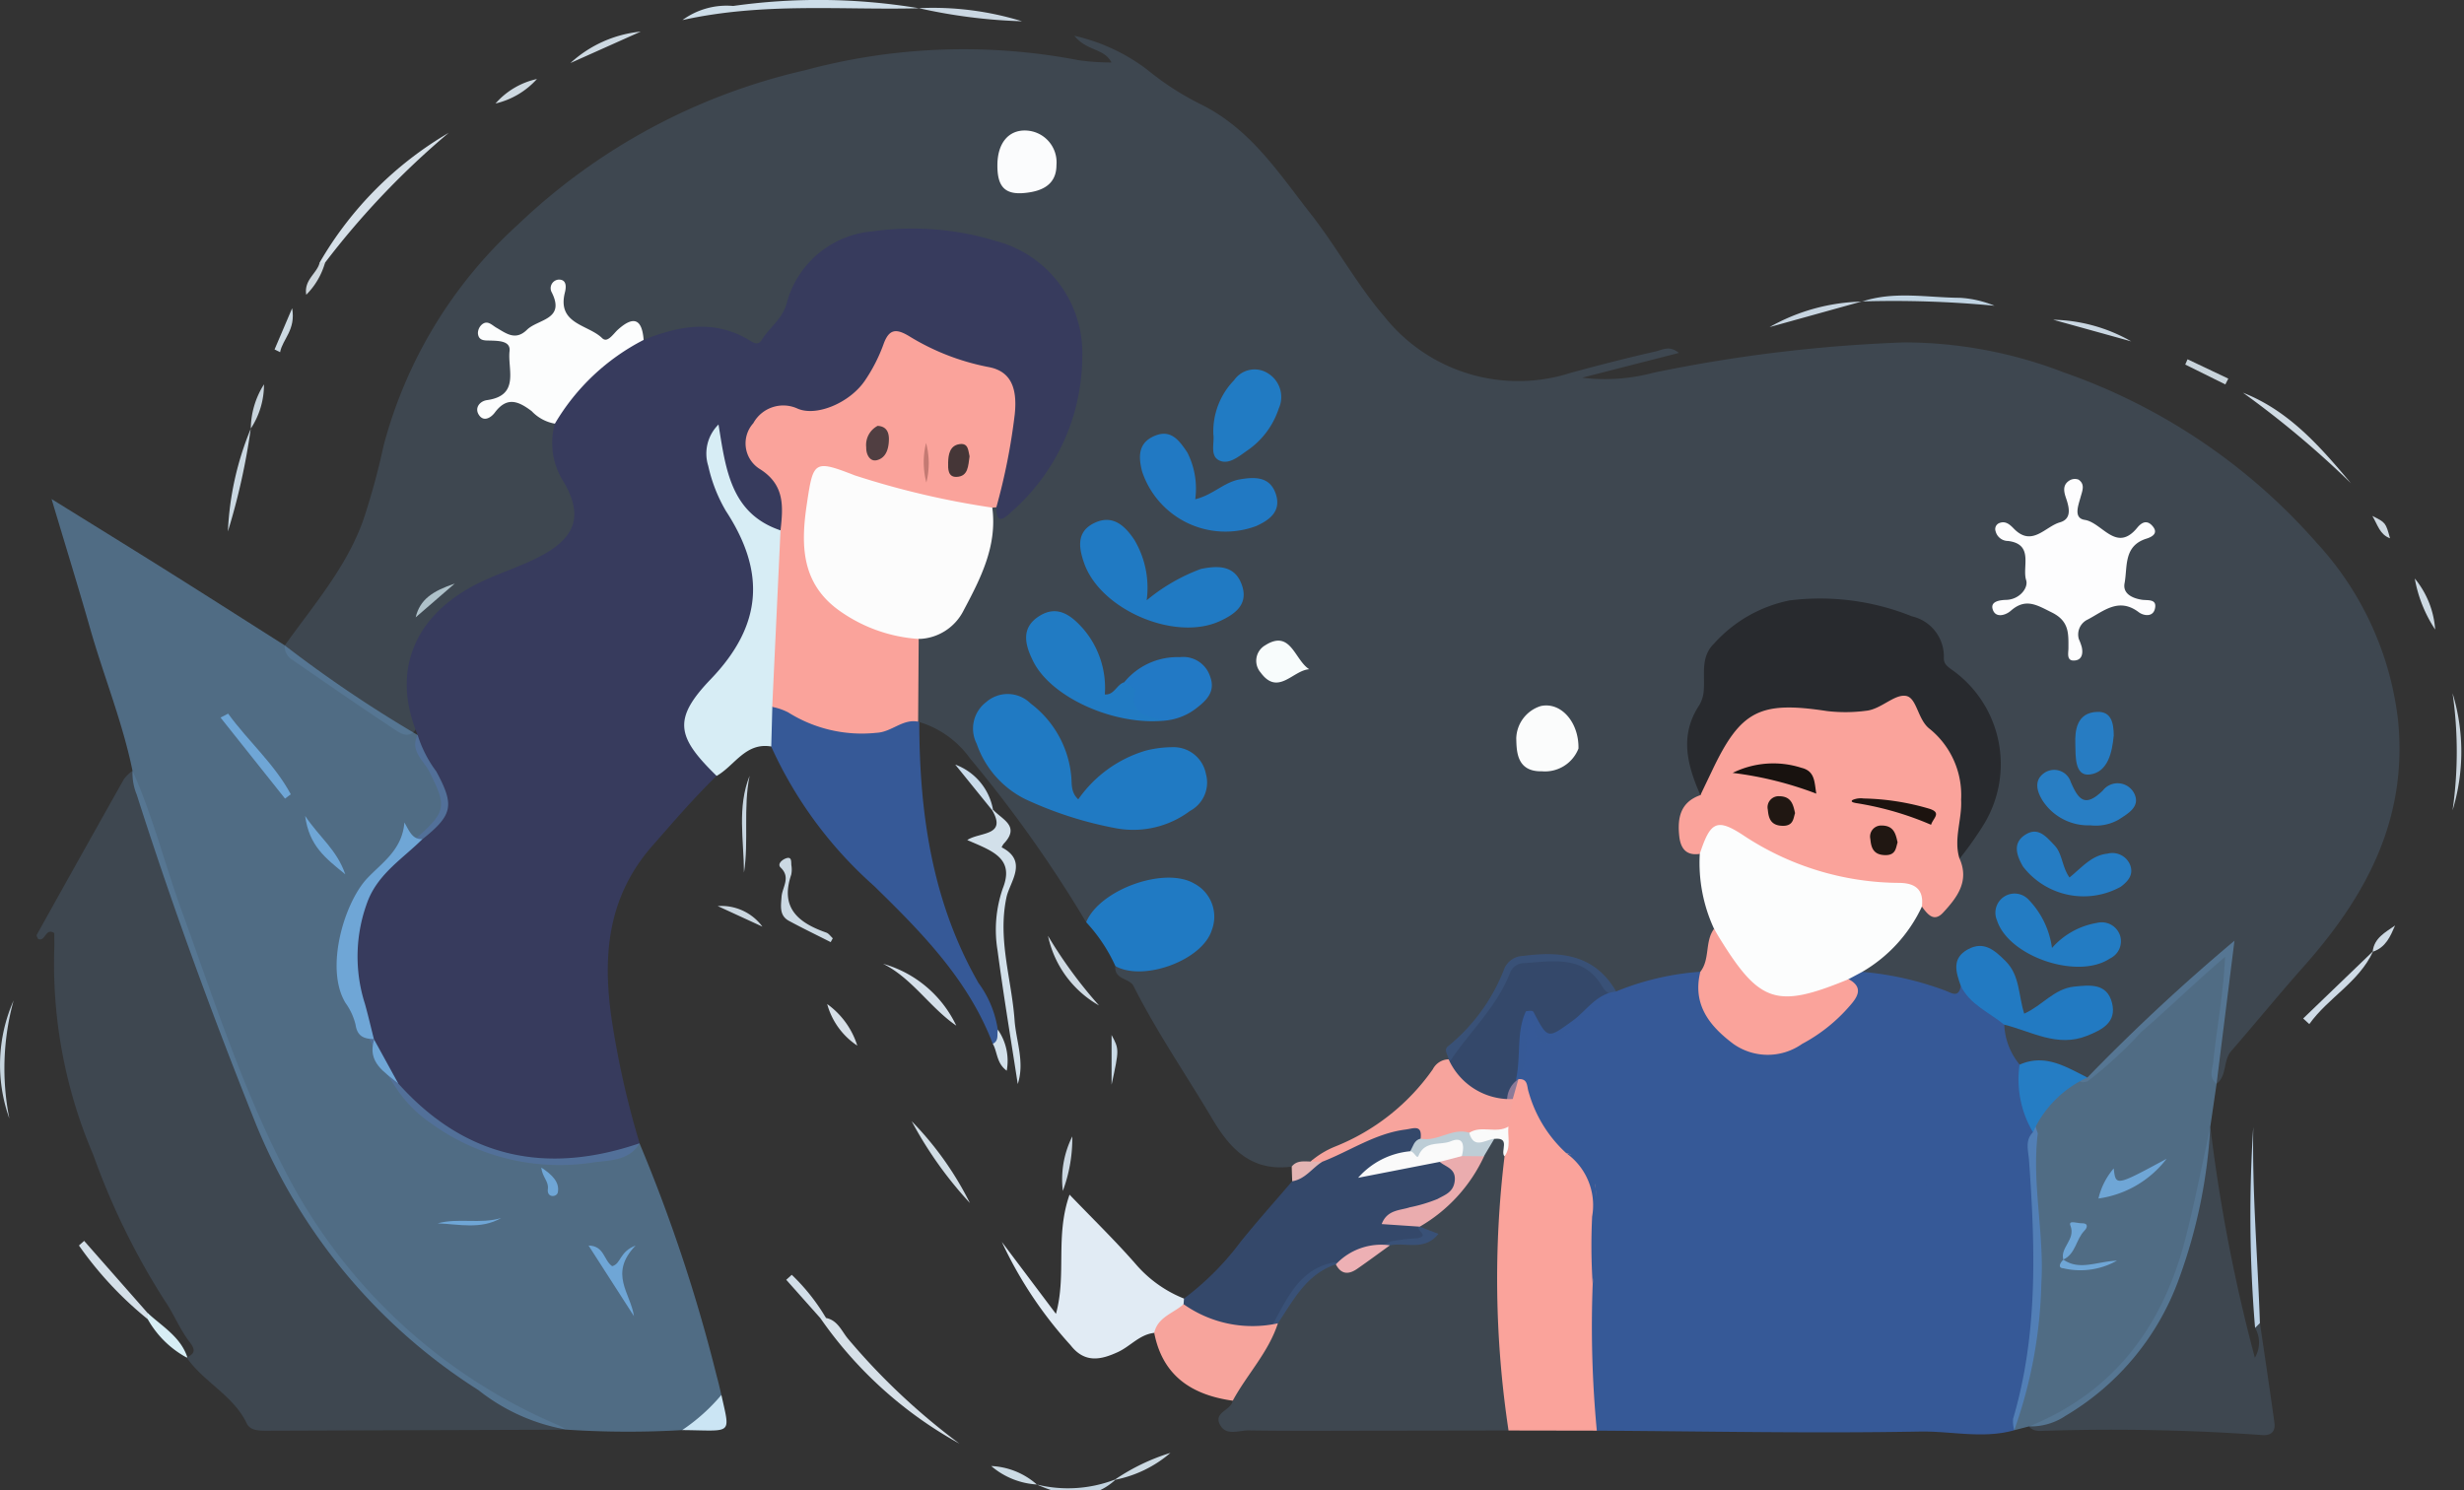 <svg xmlns="http://www.w3.org/2000/svg" xmlns:xlink="http://www.w3.org/1999/xlink" width="124" height="75" viewBox="0 0 124 75">
  <rect x="0" y="0" width="124" height="75" fill="#333333" stroke="none"/>
  <defs>
    <clipPath id="clip-path">
      <rect id="Rectangle_1893" data-name="Rectangle 1893" width="124" height="75" fill="none"/>
    </clipPath>
  </defs>
  <g id="Group_1097" data-name="Group 1097" transform="translate(-34 -309.418)">
    <g id="Group_1095" data-name="Group 1095" transform="translate(34 309.418)">
      <g id="Group_1094" data-name="Group 1094" transform="translate(0 0)" clip-path="url(#clip-path)">
        <path id="Path_15502" data-name="Path 15502" d="M54.217,46.368a64.358,64.358,0,0,0-5.849-8.251,4.869,4.869,0,0,0-2.549-1.825l-.16-.151a8.5,8.5,0,0,1-.071-3.863,7.017,7.017,0,0,0,3.391-4.49c.234-.747.047-1.545.4-2.256a.38.38,0,0,1,.318-.159c.549.139.833-.262,1.133-.584a9.4,9.4,0,0,0,2.767-7.72,5.161,5.161,0,0,0-3.77-4.57,12.5,12.5,0,0,0-6.687-.519A4.586,4.586,0,0,0,39.655,14.8c-.124.3-.239.611-.384.905-.822,1.683-1.334,1.908-3.064,1.251a4.019,4.019,0,0,0-2.419-.118,4.678,4.678,0,0,1-1.8.337c-.34-.236-.531-.68-1.142-.385a2.123,2.123,0,0,1-3.125-1.872c-.005,1.54-1.545,2.4-3.285,1.835.153.062-.095-.013-.027.027,2.033,1.205,1.312,2.37.062,3.575a1.167,1.167,0,0,1,1.6-.2,5.653,5.653,0,0,1,1.569,1.17,6.261,6.261,0,0,0,.838,3.252,2.35,2.35,0,0,1-.895,3.218,7.809,7.809,0,0,1-2.176,1.126,11.419,11.419,0,0,0-2.437,1.159,4.983,4.983,0,0,0-2.553,5.167,2.71,2.71,0,0,1,.045,1.449c-.323.4-.684.21-.987.01-1.75-1.155-3.474-2.351-5.2-3.542a.78.78,0,0,1-.389-.724c1.432-2.017,3.075-3.889,3.939-6.277A35.271,35.271,0,0,0,18.855,22.4a22.955,22.955,0,0,1,6.773-11.152,30.861,30.861,0,0,1,14.43-7.76,30.638,30.638,0,0,1,13.775-.509,11.659,11.659,0,0,0,1.658.115c-.374-.726-1.224-.553-1.87-1.343A9.5,9.5,0,0,1,57.3,3.464a14.158,14.158,0,0,0,2.74,1.762c2.479,1.247,3.886,3.462,5.488,5.5,1.3,1.659,2.319,3.555,3.691,5.149a8.61,8.61,0,0,0,9.387,2.839c1.421-.386,2.848-.753,4.285-1.08.317-.072.684-.316,1.156.08l-4.872,1.247a9.406,9.406,0,0,0,3.591-.251,75.036,75.036,0,0,1,12.611-1.525,22.315,22.315,0,0,1,8.032,1.506,30.117,30.117,0,0,1,12.715,8.559,15.834,15.834,0,0,1,4.119,9.006c.475,4.946-1.616,8.8-4.737,12.322-1.244,1.4-2.433,2.858-3.664,4.274-.419.482-.2,1.228-.734,1.648-.425-.323-.207-.745-.168-1.132.167-1.661.5-3.306.593-5.26-1.55,1.328-2.848,2.6-4.217,3.783a21.6,21.6,0,0,1-2.708,2.489c-.121.027-.277.071-.359.005a4.422,4.422,0,0,0-3.129-.671,2.392,2.392,0,0,1-.776-2.311c.692-.185,1.277.2,1.9.371a3.312,3.312,0,0,0,2.516-.141c.462-.245.824-.614.642-1.182-.167-.528-.658-.552-1.126-.529a3.955,3.955,0,0,0-1.887.831c-.948.6-1.283.459-1.518-.633a3.141,3.141,0,0,0-.7-1.668,1.191,1.191,0,0,0-1.327-.4c-.56.209-.488.683-.423,1.14a1.815,1.815,0,0,1,.006.491.622.622,0,0,1-.934.464c-1.329-.515-2.778-.594-4.1-1.133a.311.311,0,0,1,.015-.574c1.166-.708,1.829-1.89,2.746-2.831,1.073.224,1.516-.411,1.8-1.291A9.859,9.859,0,0,0,98.062,43a9.787,9.787,0,0,0,1.688-3.65c.28-2.067.053-3.941-1.853-5.235a1.974,1.974,0,0,1-.918-1.391,1.673,1.673,0,0,0-.847-1.152,9.064,9.064,0,0,0-9.523.49c-.389.319-.826.65-.839,1.165a12.068,12.068,0,0,1-.908,3.544c-.357,1.063.364,2.072.353,3.135-1.084,1.645-1.079,2,.033,3.073.319,1.183.37,2.419.739,3.592-.131.852-.035,1.777-.792,2.427-1.388.356-2.775.719-4.166,1.062a.887.887,0,0,1-.826-.437c-.937-1.62-2.478-1.288-3.937-1.2a.771.771,0,0,0-.7.445c-.651,1.713-2,2.955-2.995,4.433a16.05,16.05,0,0,1-6.957,5.288,1.89,1.89,0,0,1-1.057.082c-1.965.249-3.046-.81-3.984-2.391-1.324-2.233-2.8-4.375-3.972-6.7-.2-.4-.983-.319-.916-1a6.343,6.343,0,0,0,3.112-.538c1.17-.569,1.706-1.493,1.407-2.424-.281-.871-1.166-1.276-2.467-1.118a6.194,6.194,0,0,0-3.522,1.869" transform="translate(0.444 0.05)" fill="rgba(111,166,214,0.18)"/>
        <path id="Path_15503" data-name="Path 15503" d="M31.844,16.789c1.773-.71,3.542-1.051,5.315.014.185.11.437.3.635-.023.381-.614,1-1.018,1.236-1.789a4.879,4.879,0,0,1,4.308-3.661,14.319,14.319,0,0,1,6.213.476,5.826,5.826,0,0,1,4.365,5.847,10.431,10.431,0,0,1-3.576,7.8c-.365.349-.756.648-.746-.238a5.237,5.237,0,0,1,.258-2.515c.093-.646.24-1.286.318-1.934.18-1.506-.217-2.065-1.711-2.441a14.224,14.224,0,0,1-2.642-1c-1.3-.618-1.312-.642-1.972.7a4.6,4.6,0,0,1-2.393,2.354,2.665,2.665,0,0,1-2.023.208,1.4,1.4,0,0,0-1.795.66,1.376,1.376,0,0,0,.388,1.864,2.74,2.74,0,0,1,.842,3.3c-.9.4-1.386-.3-1.876-.785a5.745,5.745,0,0,1-1.517-3.67,4.081,4.081,0,0,0,.5,2.646c.438.971.866,1.947,1.34,2.9a4.1,4.1,0,0,1-.408,4.614c-.543.721-1.1,1.431-1.651,2.144-1.206,1.556-1.212,2.116-.1,3.712a1.334,1.334,0,0,1,.366.758c-1.148,1.114-2.184,2.324-3.238,3.526-2.237,2.55-2.506,5.477-2.059,8.638a44.594,44.594,0,0,0,1.419,6.328c-.511.867-1.453.857-2.249.953a11.029,11.029,0,0,1-8.25-1.958A6.348,6.348,0,0,1,19.43,54.5a13.168,13.168,0,0,1-1.306-2.372,2.054,2.054,0,0,1-.162-.34,10.847,10.847,0,0,1-.67-5.749c.354-1.891,1.684-3.1,3.145-4.2,1.483-1.321,1.5-1.566.624-3.316-.285-.568-.992-1.049-.592-1.848-1.356-3.274-.154-6.139,3.274-7.744.965-.452,2-.771,2.933-1.27,1.808-.963,2.134-2.1,1.079-3.832a3.59,3.59,0,0,1-.38-2.824.592.592,0,0,1,.035-.579,7.424,7.424,0,0,1,4.432-3.637" transform="translate(0.548 0.319)" fill="#373b5d"/>
        <path id="Path_15504" data-name="Path 15504" d="M19.964,53.842c3.359,3.75,7.441,4.609,12.138,3.006a80.73,80.73,0,0,1,3.886,11.722c.089.312.157.629.234.943a2.557,2.557,0,0,1-1.973,1.771,47,47,0,0,1-5.8-.021A9.8,9.8,0,0,1,24,69.275,28.7,28.7,0,0,1,12.768,55.807C10.589,50.369,8.579,44.879,6.8,39.3a2.857,2.857,0,0,1-.212-1.2c-.5-2.444-1.445-4.754-2.127-7.142-.59-2.07-1.227-4.127-1.947-6.537,2.17,1.348,4.059,2.512,5.936,3.691,1.938,1.218,3.867,2.45,5.8,3.676A64.481,64.481,0,0,0,20.938,36.3a6.088,6.088,0,0,0,.939,1.835c.922,1.708.834,2.18-.695,3.406-.617.274-.751-.074-.865-.713.358,1.1-.474,1.522-.976,2.02A6.752,6.752,0,0,0,17.2,48.1a6.049,6.049,0,0,0,1.54,3.5l.011.024a3.933,3.933,0,0,0,1.216,2.214" transform="translate(0.081 0.696)" fill="rgba(111,166,214,0.5)"/>
        <path id="Path_15505" data-name="Path 15505" d="M98.5,50.223a3.345,3.345,0,0,0,.775,2.007c.443,1.116.513,2.33.911,3.459-.311,2.525.334,5.027.179,7.55A23.558,23.558,0,0,1,99,70.633c-1.573.443-3.168.037-4.749.065-5.418.1-10.84-.014-16.26-.045a4.029,4.029,0,0,1-.579-2.347,30.161,30.161,0,0,1,.028-4.779,21.919,21.919,0,0,0-.053-6.942c-.239.253-.487.469-.859.333a4.187,4.187,0,0,1-1.99-2.492,9.2,9.2,0,0,0-.611-1.448c.257-1.147.007-2.393.5-3.43.261-.05.347-.031.387.045.719,1.365.7,1.344,1.958.434.711-.516,1.2-1.362,2.188-1.478a13.726,13.726,0,0,1,4.238-.993c.361.356.248.838.333,1.265a3.039,3.039,0,0,0,4.193,2.272A6.946,6.946,0,0,0,90.2,49.338a1.16,1.16,0,0,0,.323-1.326c.09-.493.446-.5.833-.452a15.83,15.83,0,0,1,4.158.937c.344.128.7.4.8-.242.735.651,1.785.953,2.192,1.968" transform="translate(2.365 1.355)" fill="#365997"/>
        <path id="Path_15506" data-name="Path 15506" d="M6.615,37.723c1.019,2.272,1.617,4.689,2.464,7.021,1.661,4.576,3.15,9.231,5.438,13.543A27.552,27.552,0,0,0,28.05,70.661c.146.066.284.149.425.224q-7.565.025-15.13.052c-.384,0-.815-.011-.985-.367-.675-1.415-2.165-2.078-3.023-3.315l.027-.027c.441-.185.38-.42.125-.75-.5-.645-.8-1.426-1.251-2.079a36.183,36.183,0,0,1-3.6-7.345A24.387,24.387,0,0,1,2.673,46.72c.013-.285,0-.571,0-.831-.459-.293-.435.469-.816.292-.022-.057-.091-.153-.067-.2q2.186-3.929,4.393-7.847a2.092,2.092,0,0,1,.43-.416" transform="translate(0.057 1.075)" fill="rgba(111,166,214,0.18)"/>
        <path id="Path_15507" data-name="Path 15507" d="M98.229,70.676a1.605,1.605,0,0,1-.059-.579c1.264-4.284,1.112-8.649.8-13.028-.034-.465-.215-.981.2-1.394.345-1.478,1.083-2.57,2.74-2.754a98.847,98.847,0,0,1,7.4-6.886c-.33,2.641-.616,4.921-.9,7.2q-.159,1.089-.318,2.179a26.331,26.331,0,0,1-1.578,7.649,13.2,13.2,0,0,1-5.692,6.878,3.15,3.15,0,0,1-1.857.542l-.739.191" transform="translate(3.139 1.312)" fill="rgba(111,166,214,0.5)"/>
        <path id="Path_15508" data-name="Path 15508" d="M74.015,70.416q-3.289.006-6.58.011c-2.169,0-4.34.02-6.508-.014-.489-.007-1.141.305-1.445-.31s.578-.7.653-1.186c-.131-.78.5-1.227.816-1.8.41-.736.888-1.433,1.277-2.181.714-1.3,1.342-2.684,3.041-2.987a1.679,1.679,0,0,0,1.69-.391,4.57,4.57,0,0,1,1.16-.665,10.416,10.416,0,0,1,1.3-.15c.638-.118-.042-.4.061-.59a1.3,1.3,0,0,1,.689-.814,7.341,7.341,0,0,0,2.375-2.877c.268-.354.408-.839.948-.913.66.191.54.77.63,1.247a60.983,60.983,0,0,0-.234,6.974,27.24,27.24,0,0,0,.33,5.127,1.688,1.688,0,0,1-.2,1.522" transform="translate(1.901 1.583)" fill="rgba(111,166,214,0.18)"/>
        <path id="Path_15509" data-name="Path 15509" d="M73.581,70.494a51.163,51.163,0,0,1-.2-13.8,2.592,2.592,0,0,0-.1-1.447,9.446,9.446,0,0,1,.233-1.479,1.272,1.272,0,0,1,.564-.957c.5-.037.416.373.518.657a6.569,6.569,0,0,0,1.87,3.049,2.146,2.146,0,0,1,1.445,2.574c-.127,1.334.072,2.684-.094,4.024a55.865,55.865,0,0,0,.207,7.388l-4.443-.008" transform="translate(2.335 1.505)" fill="#faa39b"/>
        <path id="Path_15510" data-name="Path 15510" d="M98.943,70.225c4.332-1.76,6.756-5.1,7.881-9.489.474-1.845.834-3.719,1.246-5.58a83.927,83.927,0,0,0,2.24,11.609,1.482,1.482,0,0,0,.012-1.5.66.66,0,0,1,.244-.239c.246,1.672.5,3.344.729,5.019.062.461-.2.664-.677.609a106.219,106.219,0,0,0-10.752-.214c-.319,0-.667.083-.923-.211" transform="translate(3.165 1.572)" fill="rgba(111,166,214,0.18)"/>
        <path id="Path_15511" data-name="Path 15511" d="M45.07,35.361c.007,4.6.644,9.056,2.983,13.138a5.26,5.26,0,0,1,.969,2.348c.054.285.342.653-.252.712-1.224-3.221-3.578-5.606-5.976-7.948a20.862,20.862,0,0,1-5.177-7.02,1.81,1.81,0,0,1-.124-1.908.911.911,0,0,1,1.238-.051,6.392,6.392,0,0,0,5.348.556.9.9,0,0,1,.928.147Z" transform="translate(1.192 0.981)" fill="#365997"/>
        <path id="Path_15512" data-name="Path 15512" d="M69.605,60.173l.94.363c-.7.889-1.653.407-2.443.58-.934.242-1.776.741-2.719.957-1.487.488-2.13,1.8-2.918,2.967a4.208,4.208,0,0,1-4.825-.865.45.45,0,0,1,.1-.382,14.033,14.033,0,0,0,2.829-2.831c.842-1.049,1.743-2.052,2.617-3.074a4.994,4.994,0,0,1,1.54-1.165c1.336-.5,2.46-1.5,3.928-1.679.547-.068,1.225-.267,1.2.691a2.431,2.431,0,0,1-.713.822,15.494,15.494,0,0,1-1.626.6c1.14-.08,2.12-.421,3.14-.381,1.169.576,1.244,1.3.278,2.077-.675.543-1.542.507-2.3.863.336.194.787.049.975.457" transform="translate(1.843 1.567)" fill="rgba(54,89,151,0.56)"/>
        <path id="Path_15513" data-name="Path 15513" d="M37.8,34.981q-.026,1-.054,2c-1.3-.22-1.842.969-2.749,1.48-2-1.955-2.234-2.848-.3-4.864,2.632-2.741,2.76-5.423.765-8.474a7.808,7.808,0,0,1-.888-2.269,2.056,2.056,0,0,1,.518-2.08c.365,2.241.609,4.485,3.125,5.33a1.485,1.485,0,0,1,.381,1.469,43.766,43.766,0,0,0-.217,5.6,2.415,2.415,0,0,1-.581,1.808" transform="translate(1.067 0.592)" fill="#d7edf5"/>
        <path id="Path_15514" data-name="Path 15514" d="M58.021,63.694c-.007.095-.013.188-.021.283-.262.715-.935,1.013-1.479,1.443-.737.082-1.2.677-1.824.964-.852.393-1.671.577-2.384-.344a20.649,20.649,0,0,1-3.46-5.2l2.724,3.623c.547-1.971-.05-3.906.685-6,1.2,1.249,2.355,2.37,3.406,3.582a6.247,6.247,0,0,0,2.352,1.648" transform="translate(1.563 1.667)" fill="#e1ebf4"/>
        <path id="Path_15515" data-name="Path 15515" d="M52.967,45.193c.676-1.645,3.969-2.831,5.459-1.934a1.883,1.883,0,0,1,.866,2.325c-.47,1.525-3.434,2.61-4.854,1.819a8.219,8.219,0,0,0-1.471-2.211" transform="translate(1.694 1.224)" fill="#207ac3"/>
        <path id="Path_15516" data-name="Path 15516" d="M56.285,65.267c.178-.8.966-.982,1.479-1.443a5.994,5.994,0,0,0,4.745.963c-.473,1.463-1.556,2.573-2.271,3.895-2.059-.288-3.531-1.249-3.952-3.415" transform="translate(1.8 1.819)" fill="#f7a49c"/>
        <path id="Path_15517" data-name="Path 15517" d="M48.462,39.619c.434.493,1.4.82.542,1.718a.879.879,0,0,0-.106.182c1.361.7.4,1.749.241,2.527-.446,2.122.261,4.113.409,6.162.076,1.071.523,2.112.161,3.225-.343-2.236-.717-4.467-1.014-6.709a6.347,6.347,0,0,1,.264-3.144c.487-1.233-.174-1.705-1.1-2.127-.18-.082-.363-.159-.691-.3.625-.416,2.013-.192,1.255-1.5Z" transform="translate(1.509 1.129)" fill="#d2e0ea"/>
        <path id="Path_15518" data-name="Path 15518" d="M40.289,64.5c.6.116.795.686,1.123,1.067A33.211,33.211,0,0,0,47,70.822a20.64,20.64,0,0,1-6.991-6.307.167.167,0,0,1,.278-.012" transform="translate(1.28 1.837)" fill="#d6e0e8"/>
        <path id="Path_15519" data-name="Path 15519" d="M15.59,13.026A18.008,18.008,0,0,1,22.083,6.5a41.148,41.148,0,0,0-6.221,6.532q-.141.2-.272-.005" transform="translate(0.499 0.185)" fill="#d6e0e8"/>
        <path id="Path_15520" data-name="Path 15520" d="M45.175.416c-3.881.1-7.781-.312-11.894.594A3.763,3.763,0,0,1,35.834.3a30.758,30.758,0,0,1,9.342.114Z" transform="translate(1.064 0)" fill="#cddde8"/>
        <path id="Path_15521" data-name="Path 15521" d="M114.816,23.778a47.75,47.75,0,0,0-5.435-4.559c2.336.919,3.9,2.735,5.435,4.559" transform="translate(3.498 0.548)" fill="#cfdae3"/>
        <path id="Path_15522" data-name="Path 15522" d="M110.221,65.022l-.244.239a68.251,68.251,0,0,1-.091-10.106c-.06,3.3.225,6.578.334,9.868" transform="translate(3.509 1.572)" fill="#bbd1e5"/>
        <path id="Path_15523" data-name="Path 15523" d="M43.063,47.165a5.834,5.834,0,0,1,3.684,3.114c-1.336-.919-2.216-2.38-3.684-3.114" transform="translate(1.377 1.344)" fill="#d4dfe9"/>
        <path id="Path_15524" data-name="Path 15524" d="M7.3,64.658a18.188,18.188,0,0,1-3.45-3.7l.261-.233q1.6,1.819,3.2,3.637c.07.069.092.135.064.2s-.053.095-.077.095" transform="translate(0.123 1.731)" fill="#d4dfe8"/>
        <path id="Path_15525" data-name="Path 15525" d="M40.587,46.222c-.7-.357-1.419-.7-2.11-1.076-.486-.268-.391-.757-.362-1.2.032-.49.481-.972-.044-1.475-.182-.174.062-.383.238-.454.33-.134.287.148.3.331a1.275,1.275,0,0,1-.008.485c-.572,1.673.369,2.42,1.765,2.91.127.045.22.188.328.286-.036.064-.07.129-.106.192" transform="translate(1.216 1.197)" fill="#cbd9e3"/>
        <path id="Path_15526" data-name="Path 15526" d="M33.266,70.034a9.47,9.47,0,0,0,1.974-1.77c.453,2.061.581,1.791-1.974,1.77" transform="translate(1.064 1.946)" fill="#cbe5f4"/>
        <path id="Path_15527" data-name="Path 15527" d="M47.388,58.987a19.834,19.834,0,0,1-2.93-4.118,16.208,16.208,0,0,1,2.93,4.118" transform="translate(1.422 1.564)" fill="#d1dde5"/>
        <path id="Path_15528" data-name="Path 15528" d="M119.6,33.924a10.09,10.09,0,0,1,0,5.894,20.7,20.7,0,0,0,0-5.894" transform="translate(3.825 0.967)" fill="#c9d5de"/>
        <path id="Path_15529" data-name="Path 15529" d="M90.8,14.768c1.623-.544,3.286-.2,4.931-.191a5.381,5.381,0,0,1,1.739.4A53.628,53.628,0,0,0,90.8,14.76Z" transform="translate(2.904 0.412)" fill="#c0d4e3"/>
        <path id="Path_15530" data-name="Path 15530" d="M.688,48.947A12.885,12.885,0,0,0,.47,54.9a8.021,8.021,0,0,1,.219-5.95" transform="translate(0 1.395)" fill="#c6d4de"/>
        <path id="Path_15531" data-name="Path 15531" d="M51.106,45.8a22.808,22.808,0,0,0,2.566,3.5,5.286,5.286,0,0,1-2.566-3.5" transform="translate(1.635 1.306)" fill="#cfdae3"/>
        <path id="Path_15532" data-name="Path 15532" d="M115.823,46.575c-.713,1.541-2.256,2.318-3.2,3.643l-.308-.283,3.5-3.369.01.009" transform="translate(3.592 1.327)" fill="#cfdbe6"/>
        <path id="Path_15533" data-name="Path 15533" d="M44.807.4A15.188,15.188,0,0,1,50,1.059,27.236,27.236,0,0,1,44.806.4h0" transform="translate(1.433 0.011)" fill="#cad7e2"/>
        <path id="Path_15534" data-name="Path 15534" d="M12.265,20.975a33.209,33.209,0,0,1-1.151,5.176,15.225,15.225,0,0,1,1.153-5.175Z" transform="translate(0.355 0.598)" fill="#cad8e2"/>
        <path id="Path_15535" data-name="Path 15535" d="M90.94,14.752l-4.646,1.291a9.872,9.872,0,0,1,4.653-1.283l-.007-.008" transform="translate(2.76 0.42)" fill="#c7d5e1"/>
        <path id="Path_15536" data-name="Path 15536" d="M27.817,3.129a6.122,6.122,0,0,1,3.537-1.582L27.817,3.129" transform="translate(0.89 0.044)" fill="#cdd9e2"/>
        <path id="Path_15537" data-name="Path 15537" d="M36.566,37.968c-.328,1.633-.033,3.266-.282,4.869-.01-1.64-.35-3.294.282-4.869" transform="translate(1.157 1.082)" fill="#c8d6e1"/>
        <path id="Path_15538" data-name="Path 15538" d="M100.123,15.647a8.237,8.237,0,0,1,3.929,1.089l-3.929-1.089" transform="translate(3.202 0.446)" fill="#c9d6e1"/>
        <path id="Path_15539" data-name="Path 15539" d="M7.2,64.557l.012-.293c.732.674,1.639,1.191,1.983,2.208l-.027.027A4.965,4.965,0,0,1,7.2,64.557" transform="translate(0.23 1.832)" fill="#d7eef5"/>
        <path id="Path_15540" data-name="Path 15540" d="M40.338,49.136a4.067,4.067,0,0,1,1.514,2.091,3.664,3.664,0,0,1-1.514-2.091" transform="translate(1.29 1.401)" fill="#d6dfe7"/>
        <path id="Path_15541" data-name="Path 15541" d="M48.443,39.716l-1.861-2.3a2.974,2.974,0,0,1,1.9,2.263l-.038.034" transform="translate(1.49 1.067)" fill="#c9dbea"/>
        <path id="Path_15542" data-name="Path 15542" d="M54.521,72.412c-1.258,1.144-2.6.836-3.968.241l0,0a6.571,6.571,0,0,0,3.951-.252Z" transform="translate(1.617 2.064)" fill="#c3d4e0"/>
        <path id="Path_15543" data-name="Path 15543" d="M40.342,64.561l-.278.012-1.723-1.936.278-.251a10.06,10.06,0,0,1,1.723,2.174" transform="translate(1.226 1.778)" fill="#d2dee8"/>
        <path id="Path_15544" data-name="Path 15544" d="M117.757,28.311a4.532,4.532,0,0,1,1.026,2.568,6.792,6.792,0,0,1-1.026-2.568" transform="translate(3.766 0.807)" fill="#ccd9e3"/>
        <path id="Path_15545" data-name="Path 15545" d="M54.386,72.434A10.413,10.413,0,0,1,57.163,71.1,6.046,6.046,0,0,1,54.4,72.449l-.012-.015" transform="translate(1.739 2.027)" fill="#cbd9e2"/>
        <path id="Path_15546" data-name="Path 15546" d="M51.831,58.357a4.824,4.824,0,0,1,.476-2.743,7.587,7.587,0,0,1-.476,2.743" transform="translate(1.656 1.585)" fill="#ccd8e2"/>
        <path id="Path_15547" data-name="Path 15547" d="M26.25,3.866A4.049,4.049,0,0,1,24.163,5.1,3.875,3.875,0,0,1,26.25,3.866" transform="translate(0.773 0.11)" fill="#cdd8e0"/>
        <path id="Path_15548" data-name="Path 15548" d="M64.51,56.868c-.5.316-.85.87-1.494.969Q63,57.471,62.99,57.1c.253-.323.611-.26.954-.256a.43.43,0,0,1,.567.021" transform="translate(2.015 1.618)" fill="#e4b4b3"/>
        <path id="Path_15549" data-name="Path 15549" d="M35,44.341a2.575,2.575,0,0,1,2.25,1.036L35,44.341" transform="translate(1.119 1.263)" fill="#cbd7e0"/>
        <path id="Path_15550" data-name="Path 15550" d="M54.206,50.651c.385.722.385.722,0,2.5Z" transform="translate(1.734 1.444)" fill="#cadbe7"/>
        <path id="Path_15551" data-name="Path 15551" d="M108.582,18.848l-2.019-1c.039-.088.077-.178.116-.266.685.324,1.367.649,2.052.974-.05.1-.1.194-.149.291" transform="translate(3.408 0.501)" fill="#c9d4db"/>
        <path id="Path_15552" data-name="Path 15552" d="M50.624,72.672a3.876,3.876,0,0,1-2.287-.928,3.716,3.716,0,0,1,2.29.924l0,0" transform="translate(1.546 2.045)" fill="#ccdbe4"/>
        <path id="Path_15553" data-name="Path 15553" d="M48.415,51.1c.317-.156.2-.463.252-.712a2.751,2.751,0,0,1,.447,2.067c-.519-.376-.464-.945-.7-1.356" transform="translate(1.549 1.436)" fill="#d2e0ea"/>
        <path id="Path_15554" data-name="Path 15554" d="M13.389,17.16c.255-.6.51-1.2.885-2.076.192,1.1-.485,1.555-.606,2.212l-.28-.137" transform="translate(0.428 0.43)" fill="#ccd9e2"/>
        <path id="Path_15555" data-name="Path 15555" d="M12.231,21.038a4.219,4.219,0,0,1,.663-2.228,4.021,4.021,0,0,1-.665,2.227h0" transform="translate(0.391 0.536)" fill="#c8d4dd"/>
        <path id="Path_15556" data-name="Path 15556" d="M115.705,46.6c.073-.681.638-.965,1.126-1.31-.238.547-.463,1.1-1.116,1.32l-.01-.009" transform="translate(3.701 1.291)" fill="#cedae4"/>
        <path id="Path_15557" data-name="Path 15557" d="M116.577,26.373c-.518-.189-.617-.673-.889-1.125.671.335.671.335.889,1.125" transform="translate(3.7 0.72)" fill="#ced8e0"/>
        <path id="Path_15558" data-name="Path 15558" d="M15.611,12.845l.271.005a3.706,3.706,0,0,1-.947,1.619c-.127-.757.554-1.079.676-1.624" transform="translate(0.477 0.366)" fill="#cdd6dc"/>
        <path id="Path_15559" data-name="Path 15559" d="M37.7,35.111q.209-4.439.417-8.878c.132-1.194.229-2.3-1.061-3.1a1.518,1.518,0,0,1-.309-2.294,1.719,1.719,0,0,1,2.233-.732c.949.408,2.612-.29,3.375-1.4a8.25,8.25,0,0,0,.947-1.85c.28-.778.644-.784,1.285-.4a11.908,11.908,0,0,0,3.993,1.554c1.058.194,1.474.954,1.324,2.379a30.989,30.989,0,0,1-.927,4.683c-.068,0-.137.01-.2.019-1.334.347-2.587-.191-3.868-.376a19.742,19.742,0,0,1-3.649-1.127c-1.162-.408-1.146-.4-1.387.853a19.393,19.393,0,0,0-.241,2.813c-.062,1.385,1.651,3.13,3.5,3.738.653.214,1.4.18,1.938.712q-.014,2.078-.029,4.156c-.785-.154-1.328.529-2.1.561a6.962,6.962,0,0,1-4.441-1.03,3.094,3.094,0,0,0-.8-.275" transform="translate(1.163 0.462)" fill="#faa39b"/>
        <path id="Path_15560" data-name="Path 15560" d="M96,42.261c.5,1.139-.133,1.957-.833,2.713-.466.5-.784.075-1.064-.3-.607-1.009-1.682-1-2.617-1.009a12.7,12.7,0,0,1-5.905-1.958c-1.74-.939-1.342-.947-2.654.309-.7.106-.972-.288-1.037-.893-.1-.916.055-1.715,1.069-2.066a4.858,4.858,0,0,1,5.393-4.717c1.573.155,3.091.353,4.544-.485.443-.255.782.005,1,.416a4.824,4.824,0,0,0,.943,1.276c1.9,1.791,1.765,3.977,1.228,6.24a1.047,1.047,0,0,0-.067.473" transform="translate(2.618 0.962)" fill="#faa39b"/>
        <path id="Path_15561" data-name="Path 15561" d="M95.982,42.388c-.313-1,.135-1.971.079-2.974a4.288,4.288,0,0,0-1.568-3.552c-.626-.459-.648-1.585-1.213-1.672-.583-.091-1.253.676-2,.75a7.938,7.938,0,0,1-1.963.015c-3.391-.518-4.353-.035-5.8,3.026-.191.4-.384.8-.576,1.205-.657-1.5-1.07-3-.054-4.53a1.7,1.7,0,0,0,.227-.816c.05-.8-.162-1.634.531-2.3a6.945,6.945,0,0,1,3.782-2.154,12.361,12.361,0,0,1,6.157.8,2.072,2.072,0,0,1,1.609,2.067c-.013.3.127.408.331.571a5.817,5.817,0,0,1,1.66,7.867,17.347,17.347,0,0,1-1.2,1.693" transform="translate(2.631 0.835)" fill="#282a2e"/>
        <path id="Path_15562" data-name="Path 15562" d="M44.976,31.51a7.751,7.751,0,0,1-3.99-1.424c-1.93-1.381-1.942-3.32-1.636-5.367.323-2.162.353-2.243,2.41-1.443A42.347,42.347,0,0,0,48.683,24.9c.257,1.925-.587,3.564-1.441,5.169a2.6,2.6,0,0,1-2.266,1.442" transform="translate(1.254 0.65)" fill="#fcfcfc"/>
        <path id="Path_15563" data-name="Path 15563" d="M82.889,41.828c.533-1.623.853-1.82,2.208-.926a14.312,14.312,0,0,0,7.844,2.385c.808.013,1.234.348,1.124,1.2a7.452,7.452,0,0,1-3,3.278l-.689.368a3.81,3.81,0,0,1-3.927.981A4.233,4.233,0,0,1,83.609,45.6a7.913,7.913,0,0,1-.72-3.767" transform="translate(2.651 1.151)" fill="#fcfdfd"/>
        <path id="Path_15564" data-name="Path 15564" d="M52.744,39.267a6.321,6.321,0,0,1,3.41-2.458,5.5,5.5,0,0,1,1.331-.169,1.653,1.653,0,0,1,1.682,1.334,1.62,1.62,0,0,1-.8,1.875,4.756,4.756,0,0,1-3.738.868,19.019,19.019,0,0,1-4.55-1.462,4.889,4.889,0,0,1-2.447-2.791,1.676,1.676,0,0,1,.476-2.092,1.641,1.641,0,0,1,2.24.068,5.181,5.181,0,0,1,2.042,3.64c.043.394-.036.823.357,1.187" transform="translate(1.518 0.968)" fill="#207ac3"/>
        <path id="Path_15565" data-name="Path 15565" d="M74.157,52.985l-.285,1.007a2.447,2.447,0,0,1-3.225-2c-.026-.227-.28-.489-.012-.676A9.351,9.351,0,0,0,73.458,47.4a1.065,1.065,0,0,1,.953-.619c1.9-.248,3.593-.065,4.665,1.787-.753.624-1.489,1.27-2.263,1.867-1.482,1.143-1.655,1.077-2.073-.763-.353,1.124.079,2.317-.582,3.31" transform="translate(2.255 1.331)" fill="rgba(54,89,151,0.56)"/>
        <path id="Path_15566" data-name="Path 15566" d="M101.513,31.506a2.784,2.784,0,0,1,.14.38c.074.306.03.638-.315.686-.467.067-.354-.358-.352-.6,0-.741.055-1.374-.84-1.816-.751-.372-1.311-.742-2.061-.082-.258.227-.772.385-.911-.076-.122-.4.355-.464.684-.473.671-.019,1.123-.606,1-.994-.212-.666.406-1.806-.908-1.971a.644.644,0,0,1-.629-.49.325.325,0,0,1,.177-.407c.327-.136.549.08.749.285.908.926,1.57-.113,2.308-.324.63-.179.462-.779.3-1.251-.116-.345-.15-.653.191-.862a.517.517,0,0,1,.451-.037c.341.239.186.566.1.883-.115.419-.369,1.053.208,1.142.881.133,1.588,1.681,2.639.4.292-.357.553-.364.794-.065.288.358-.076.532-.327.61-1.164.365-.945,1.421-1.1,2.242-.1.519.375.754.865.832.3.046.783-.06.662.454-.1.434-.574.355-.813.174-1.008-.762-1.759-.057-2.57.369a.831.831,0,0,0-.44,1" transform="translate(3.107 0.668)" fill="#fdfdfe"/>
        <path id="Path_15567" data-name="Path 15567" d="M31.648,16.718a11.013,11.013,0,0,0-4.467,4.216,2.1,2.1,0,0,1-1.168-.63c-.68-.514-1.25-.743-1.859.076-.2.265-.573.486-.811.092-.205-.341.06-.672.421-.723,1.671-.234,1.03-1.556,1.135-2.464.059-.508-.518-.518-.938-.533-.279-.01-.621.039-.654-.367a.588.588,0,0,1,.182-.425c.293-.264.507.005.751.146.487.281.957.671,1.538.1.554-.541,1.94-.5,1.245-1.879a.434.434,0,0,1,.359-.645c.421,0,.361.426.3.66-.394,1.589,1.175,1.6,1.873,2.284.27.264.556-.2.784-.412.785-.713,1.225-.576,1.308.5" transform="translate(0.744 0.39)" fill="#fcfdfd"/>
        <path id="Path_15568" data-name="Path 15568" d="M83.612,45.451c.082.141.16.285.246.424,2.047,3.33,2.9,3.607,6.523,2.114.807.426.407.949.043,1.36a8.341,8.341,0,0,1-2.387,1.9,3,3,0,0,1-3.451,0c-1.211-.908-2.071-1.985-1.667-3.632.5-.637.216-1.52.692-2.164" transform="translate(2.649 1.296)" fill="#faa39b"/>
        <path id="Path_15569" data-name="Path 15569" d="M56.021,29.489a9.352,9.352,0,0,1,2.726-1.577c.889-.182,1.706-.177,2.057.785.365,1-.341,1.5-1.143,1.859-2.257,1-5.96-.6-6.782-2.923-.28-.789-.4-1.587.489-2.026.929-.457,1.549.111,2.04.85a4.721,4.721,0,0,1,.613,3.033" transform="translate(1.685 0.725)" fill="#207ac3"/>
        <path id="Path_15570" data-name="Path 15570" d="M97.813,50.259c-.754-.629-1.736-1.009-2.192-1.968-.239-.678-.464-1.372.355-1.824s1.366.052,1.914.6c.717.719.631,1.718.928,2.633.917-.413,1.511-1.256,2.506-1.36.806-.085,1.661-.18,1.912.82.243.968-.482,1.347-1.259,1.655-1.5.6-2.8-.227-4.164-.56" transform="translate(3.051 1.319)" fill="#227ac2"/>
        <path id="Path_15571" data-name="Path 15571" d="M58.371,24.524c.9-.219,1.449-.862,2.24-1s1.542-.138,1.825.763c.263.839-.31,1.279-1,1.586A4.418,4.418,0,0,1,55.7,23.132c-.188-.726-.217-1.422.593-1.784.848-.38,1.267.207,1.679.818a4.012,4.012,0,0,1,.4,2.359" transform="translate(1.778 0.605)" fill="#2179c3"/>
        <path id="Path_15572" data-name="Path 15572" d="M56.98,35.421c-2.54.241-5.663-1.171-6.574-2.969-.417-.824-.651-1.681.27-2.281s1.625-.066,2.236.625A4.561,4.561,0,0,1,54,34.1c.479.037.594-.5.97-.61.315-.135.731.006.728.222-.015.936.876,1.13,1.278,1.71" transform="translate(1.6 0.853)" fill="#217bc3"/>
        <path id="Path_15573" data-name="Path 15573" d="M70.858,51.841a3.394,3.394,0,0,0,3.225,2q-.108.688-.216,1.376c-.567.619-1.363.36-2.047.537a16.343,16.343,0,0,0-1.643.342c-.266.062-.641.237-.728-.267.083-.727-.355-.505-.77-.453-1.54.2-2.8,1.09-4.2,1.627l-.567-.02a4.432,4.432,0,0,1,1.238-.754,10.953,10.953,0,0,0,4.912-3.889.916.916,0,0,1,.794-.5" transform="translate(2.044 1.478)" fill="#f7a49d"/>
        <path id="Path_15574" data-name="Path 15574" d="M100.154,46.467a3.867,3.867,0,0,1,2.27-1.263.973.973,0,0,1,1.166.673A.961.961,0,0,1,103.065,47c-1.619,1.081-5.093-.1-5.68-1.924a.965.965,0,0,1,1.594-1.038,4.33,4.33,0,0,1,1.174,2.425" transform="translate(3.112 1.246)" fill="#237cc3"/>
        <path id="Path_15575" data-name="Path 15575" d="M59.169,21.332a3.71,3.71,0,0,1,1.043-2.709,1.253,1.253,0,0,1,1.755-.315,1.394,1.394,0,0,1,.494,1.738,4.112,4.112,0,0,1-1.59,2.119c-.419.289-.933.738-1.419.488-.469-.241-.214-.894-.284-1.321" transform="translate(1.892 0.515)" fill="#217bc3"/>
        <path id="Path_15576" data-name="Path 15576" d="M101,43.007c.636-.515,1.111-1.117,1.908-1.2a.967.967,0,0,1,1.128.529c.215.5-.067.85-.457,1.137a3.854,3.854,0,0,1-4.918-1.017c-.311-.543-.557-1.185.132-1.613.635-.395,1.033.107,1.445.535s.37,1.067.763,1.63" transform="translate(3.146 1.16)" fill="#257cc3"/>
        <path id="Path_15577" data-name="Path 15577" d="M56.827,35.357c-.763-.245-1.778-.247-1.434-1.542.02-.075-.37-.258-.571-.391a3.453,3.453,0,0,1,2.8-1.265,1.42,1.42,0,0,1,1.523.971c.276.729-.141,1.17-.639,1.558a3.023,3.023,0,0,1-1.677.669" transform="translate(1.753 0.917)" fill="#2279c5"/>
        <path id="Path_15578" data-name="Path 15578" d="M77.071,36.693a1.81,1.81,0,0,1-1.839,1.144c-1.28.029-1.275-1.019-1.292-1.661a1.755,1.755,0,0,1,1.231-1.622c1.016-.226,1.929.813,1.9,2.139" transform="translate(2.365 0.984)" fill="#fbfcfc"/>
        <path id="Path_15579" data-name="Path 15579" d="M102.03,40.466a2.745,2.745,0,0,1-2.4-1.221c-.3-.469-.473-1.044.074-1.417a.875.875,0,0,1,1.327.454c.391.91.722,1.3,1.616.433a.938.938,0,0,1,1.576.141c.334.663-.3,1.012-.774,1.32a2.328,2.328,0,0,1-1.422.291" transform="translate(3.178 1.074)" fill="#287ec4"/>
        <path id="Path_15580" data-name="Path 15580" d="M48.638,8.113c.008-1.1.57-1.766,1.448-1.725A1.6,1.6,0,0,1,51.61,8.125c0,1.037-.8,1.32-1.545,1.4-1.072.123-1.438-.33-1.427-1.417" transform="translate(1.556 0.182)" fill="#fbfcfd"/>
        <path id="Path_15581" data-name="Path 15581" d="M101.9,52.754a5.514,5.514,0,0,0-2.74,2.754,5.216,5.216,0,0,1-.674-3.4c1.288-.571,2.336.113,3.414.647" transform="translate(3.148 1.479)" fill="#257dc4"/>
        <path id="Path_15582" data-name="Path 15582" d="M103.132,36.061c-.074.775-.278,1.815-1.2,1.929-.786.1-.709-.981-.729-1.54-.025-.693.078-1.575,1.1-1.613.7-.026.833.532.835,1.223" transform="translate(3.237 0.993)" fill="#277cc2"/>
        <path id="Path_15583" data-name="Path 15583" d="M63.925,32.791c-.821.052-1.567,1.365-2.444.164a.9.9,0,0,1,.225-1.366c1.291-.825,1.477.725,2.219,1.2" transform="translate(1.959 0.894)" fill="#f8fcfc"/>
        <path id="Path_15584" data-name="Path 15584" d="M22.236,28.559l-1.966,1.7c.218-.905.849-1.32,1.966-1.7" transform="translate(0.648 0.814)" fill="#aec1c9"/>
        <path id="Path_15585" data-name="Path 15585" d="M18.292,51.152c-.489-.008-.835-.129-.923-.721a3.114,3.114,0,0,0-.5-1.089c-1.061-1.719-.08-5.034,1.078-6.272.732-.782,1.769-1.428,1.879-2.82.249.429.4.869.91.836-.967.962-2.168,1.7-2.724,3.044a7.833,7.833,0,0,0-.169,5.258c.162.584.3,1.176.448,1.764" transform="translate(0.525 1.147)" fill="#6fa6d6"/>
        <path id="Path_15586" data-name="Path 15586" d="M19.463,53.088c-.691-.582-1.577-1.059-1.216-2.214l1.216,2.214" transform="translate(0.581 1.45)" fill="#6fa6d6"/>
        <path id="Path_15587" data-name="Path 15587" d="M11.139,34.927c1.005,1.384,2.334,2.53,3.15,4.055L14,39.2l-3.247-4.08.39-.2" transform="translate(0.344 0.996)" fill="#6fa6d6"/>
        <path id="Path_15588" data-name="Path 15588" d="M30.985,64.508,28.7,60.953c.8.016.756.743,1.189,1.04.459-.123.351-.722,1.18-1.039-1.369,1.421-.249,2.394-.084,3.553" transform="translate(0.918 1.737)" fill="#6fa6d6"/>
        <path id="Path_15589" data-name="Path 15589" d="M14.88,39.929c.737,1.1,1.582,1.68,2.022,2.941-1.017-.829-1.821-1.44-2.022-2.941" transform="translate(0.476 1.138)" fill="#6fa6d6"/>
        <path id="Path_15590" data-name="Path 15590" d="M21.341,59.875c1.05-.288,2.157.05,3.2-.269-1.022.59-2.123.312-3.2.269" transform="translate(0.683 1.699)" fill="#6fa6d6"/>
        <path id="Path_15591" data-name="Path 15591" d="M26.391,57.133c.579.376.938.763.836,1.259-.049.238-.563.287-.5-.177.051-.39-.273-.574-.332-1.082" transform="translate(0.844 1.629)" fill="#6fa6d6"/>
        <path id="Path_15592" data-name="Path 15592" d="M77.709,63.037a29.8,29.8,0,0,1-.027-3.393,3.219,3.219,0,0,0-1.324-3.2c.814.344.733-.429.966-.89a16.425,16.425,0,0,1,.385,7.488" transform="translate(2.442 1.583)" fill="#365997"/>
        <path id="Path_15593" data-name="Path 15593" d="M93.742,68.258c-.117-2.439.393-4.855.28-7.294a25.4,25.4,0,0,1-.28,7.294" transform="translate(2.998 1.738)" fill="#365997"/>
        <path id="Path_15594" data-name="Path 15594" d="M93.72,58.6V55.2c-.043,1.146.65,2.282,0,3.4" transform="translate(2.997 1.573)" fill="#365997"/>
        <path id="Path_15595" data-name="Path 15595" d="M103.1,57.19c.1.9.1.9,2.66-.482a5.226,5.226,0,0,1-3.429,2,3.579,3.579,0,0,1,.769-1.516" transform="translate(3.273 1.616)" fill="#6fa6d6"/>
        <path id="Path_15596" data-name="Path 15596" d="M100.622,61.7c-.183-.619.633-1.009.354-1.717-.12-.3.36-.111.561-.119.355-.013.3.219.143.375-.426.437-.438,1.17-1.065,1.456Z" transform="translate(3.217 1.705)" fill="#6fa6d6"/>
        <path id="Path_15597" data-name="Path 15597" d="M100.62,61.639c.812.572,1.679.1,2.7.055a3.735,3.735,0,0,1-2.709.382c-.281-.016-.146-.286.017-.432l-.005,0" transform="translate(3.213 1.757)" fill="#6fa6d6"/>
        <path id="Path_15598" data-name="Path 15598" d="M69.293,60.135l-1.915-.129c.274-.732.932-.681,1.41-.843a7.7,7.7,0,0,0,1.4-.42c.388-.217.8-.338.866-.912.067-.623-.441-.691-.756-.957a1.452,1.452,0,0,1,1.266-.561,1.229,1.229,0,0,1,.967.279,7.95,7.95,0,0,1-3.234,3.542" transform="translate(2.155 1.605)" fill="#eaacae"/>
        <path id="Path_15599" data-name="Path 15599" d="M72.483,56.619l-1.118-.01c-.638-.716-1.263-.3-1.82.081-.509.352-.723.282-.778-.321.15-.233.187-.56.527-.638.848.178,1.583-.565,2.443-.3.4.178.867.12,1.269.3l-.523.88" transform="translate(2.199 1.579)" fill="#bdcdd6"/>
        <path id="Path_15600" data-name="Path 15600" d="M65.144,61.9a3.123,3.123,0,0,1,2.719-.957c-.545.393-1.085.793-1.637,1.176-.427.3-.814.307-1.083-.219" transform="translate(2.084 1.737)" fill="#edb0b4"/>
        <path id="Path_15601" data-name="Path 15601" d="M72.915,55.747c-.457.038-1.031.557-1.269-.3.609-.4,1.359.057,1.974-.315-.054.5.151,1.038-.2,1.5-.226-.262.33-.97-.508-.881" transform="translate(2.292 1.571)" fill="#fafafa"/>
        <path id="Path_15602" data-name="Path 15602" d="M68.849,56.359c.2-.01.335.43.421.222.322-.786,1.095-.509,1.628-.73.659-.273.682.258.549.748l-1.117.292-4.1.8a3.952,3.952,0,0,1,2.616-1.335" transform="translate(2.118 1.59)" fill="#fafafa"/>
        <path id="Path_15603" data-name="Path 15603" d="M42.815,20.84c.429.024.564.3.568.649,0,.465-.123.951-.594,1.076-.362.1-.558-.29-.547-.636a1.087,1.087,0,0,1,.574-1.089" transform="translate(1.351 0.594)" fill="#503e41"/>
        <path id="Path_15604" data-name="Path 15604" d="M47.314,22.35c-.071.481-.063,1.012-.656,1.034-.432.016-.431-.407-.422-.724.011-.41.085-.857.579-.926.46-.064.429.361.5.616" transform="translate(1.479 0.619)" fill="#453637"/>
        <path id="Path_15605" data-name="Path 15605" d="M45.178,23.665a3.987,3.987,0,0,1-.014-1.987,3.975,3.975,0,0,1,.014,1.987" transform="translate(1.441 0.618)" fill="#c47a73"/>
      </g>
    </g>
    <g id="Group_1096" data-name="Group 1096" transform="translate(121.199 347.853)">
      <path id="Path_15607" data-name="Path 15607" d="M37.742,15.037a17.847,17.847,0,0,1,4.206,1.044c-.1-.58-.058-1.134-.746-1.3a4.621,4.621,0,0,0-3.46.254" transform="translate(-37.742 -14.57)" fill="#18120f"/>
    </g>
    <path id="Path_15610" data-name="Path 15610" d="M.278,0A15.61,15.61,0,0,0,3.909,1.271c.175.036.388.089.251.182A1.033,1.033,0,0,1,3.6,1.5,12.444,12.444,0,0,1,.291.8C-.292.565.161.326.278,0" transform="translate(131.458 350.917) rotate(177)" fill="#1c130f"/>
    <path id="Path_15611" data-name="Path 15611" d="M40.537,18.769c-.092-.418-.181-.85-.8-.852a.555.555,0,0,0-.571.678c.036.377.112.812.77.811.521,0,.514-.38.6-.636" transform="translate(83.799 331.577)" fill="#201712"/>
    <path id="Path_15612" data-name="Path 15612" d="M40.537,18.769c-.092-.418-.181-.85-.8-.852a.555.555,0,0,0-.571.678c.036.377.112.812.77.811.521,0,.514-.38.6-.636" transform="translate(88.959 333.052)" fill="#201712"/>
  </g>
</svg>
